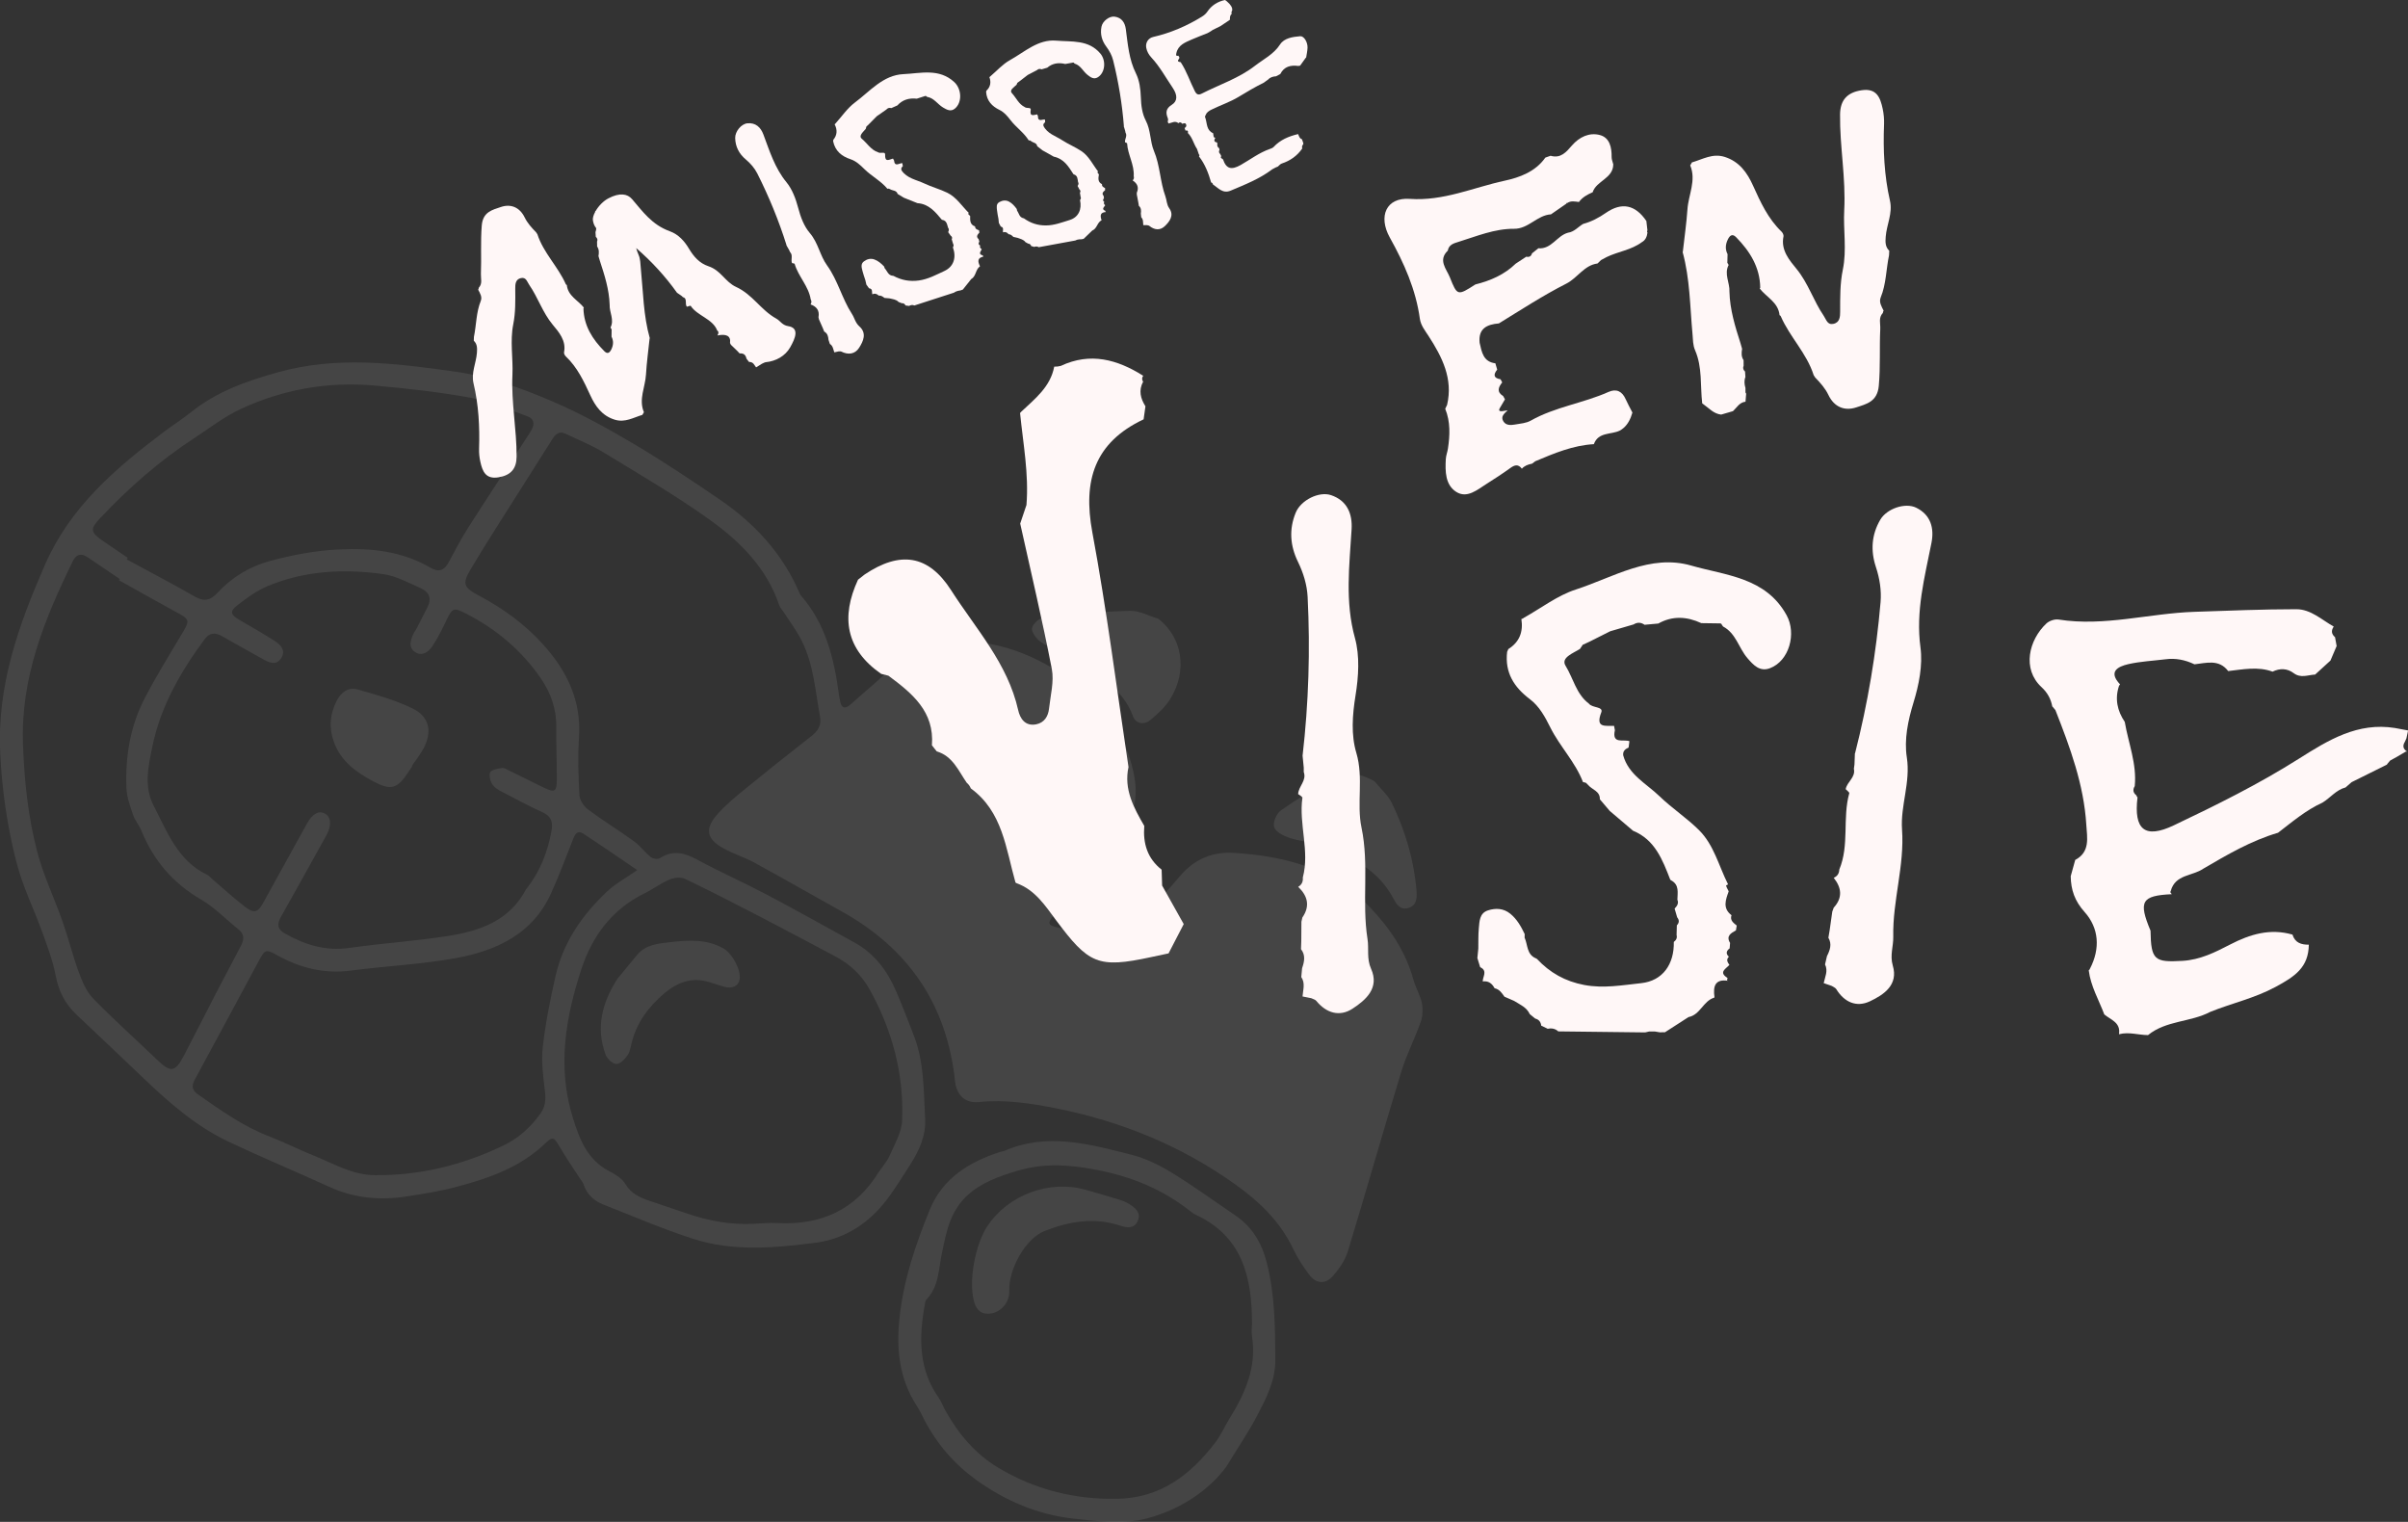 <?xml version="1.0" encoding="UTF-8"?><svg id="Layer_2" xmlns="http://www.w3.org/2000/svg" viewBox="0 0 538.51 340.31"><rect x="0" y="0" width="538.51" height="340.31" fill="#333333" stroke="none"/><defs><style>.cls-1{fill:#fff;}.cls-2{fill:#fff7f7;}.cls-3{opacity:.09;}</style></defs><g id="Layer_1-2"><g id="D9vOuq.tif" class="cls-3"><g><path class="cls-1" d="m245.39,214.82c.83-.63,1.34-.91,1.73-1.32,5.63-5.82,11.54-11.4,16.75-17.57,3.38-4,7.51-5.5,12.14-5.21,11.25.71,21.96,3.43,30.13,11.92,4.5,4.67,8.18,9.99,9.94,16.42.49,1.78,1.52,3.43,1.89,5.22.28,1.35.2,2.95-.26,4.25-1.32,3.76-3.19,7.33-4.34,11.13-4.07,13.35-7.87,26.78-11.94,40.13-.6,1.98-1.9,3.88-3.28,5.46-1.8,2.05-3.82,1.86-5.44-.31-1.32-1.78-2.56-3.67-3.51-5.67-2.89-6.13-7.64-10.65-12.97-14.45-12.01-8.57-25.39-14.05-39.87-16.95-5.79-1.16-11.53-2.04-17.46-1.44-3.1.31-4.98-1.57-5.32-4.71-1.83-17.08-10.41-29.65-25.39-37.94-6.49-3.6-12.92-7.31-19.43-10.86-2.21-1.21-4.66-1.96-6.87-3.17-3.95-2.15-4.37-4.44-1.34-7.8,1.78-1.97,3.86-3.71,5.92-5.39,4.95-4.04,9.94-8.02,14.97-11.94,1.5-1.17,2.3-2.45,1.95-4.37-1.06-5.76-1.43-11.69-4.12-17.03-1.12-2.21-2.64-4.22-3.98-6.31-.32-.5-.8-.93-.98-1.46-2.77-8.28-8.64-14.25-15.42-19.11-7.64-5.49-15.82-10.23-23.87-15.15-2.71-1.66-5.71-2.84-8.58-4.22-1.42-.68-2.26.18-2.93,1.24-2.32,3.63-4.61,7.27-6.9,10.91-3.79,6.03-7.69,12-11.33,18.12-2,3.37-1.62,4.12,1.94,6.01,5.36,2.85,10.18,6.36,14.26,10.89,5.34,5.92,8.55,12.55,8,20.79-.29,4.28-.14,8.61.1,12.89.06,1.11.98,2.49,1.92,3.19,3.33,2.49,6.89,4.66,10.26,7.1,1.4,1.02,2.46,2.49,3.82,3.58.45.36,1.54.5,1.99.21,2.91-1.88,5.5-1.22,8.35.33,5.07,2.75,10.37,5.09,15.48,7.78,6.62,3.5,13.16,7.16,19.72,10.77,4.5,2.48,7.36,6.39,9.34,11.01,1.4,3.28,2.69,6.6,3.96,9.93,2.27,5.95,2.13,12.25,2.47,18.46.21,3.74-1.34,7.13-3.34,10.24-1.93,3-3.77,6.09-6.03,8.83-3.91,4.74-9.08,7.87-15.14,8.64-9.12,1.17-18.4,2.02-27.35-.87-6.83-2.2-13.45-5.05-20.14-7.69-2.07-.82-3.65-2.25-4.38-4.48-.15-.48-.53-.88-.81-1.32-1.55-2.41-3.19-4.76-4.62-7.23-1.12-1.95-1.52-2.21-3.08-.7-5.54,5.38-12.54,7.82-19.74,9.75-3.71,1-7.54,1.6-11.35,2.19-5.92.92-11.68.4-17.22-2.13-7.5-3.42-15.11-6.59-22.56-10.11-7.34-3.47-13.37-8.78-19.19-14.35-4.93-4.72-9.9-9.41-14.87-14.1-2.52-2.38-3.95-5.2-4.61-8.66-.61-3.23-1.79-6.37-2.91-9.49-1.91-5.29-4.45-10.4-5.85-15.82-2.06-7.96-3.24-16.09-3.65-24.4-.75-15.15,4.1-28.7,10.03-42.24,5.65-12.9,15.74-21.5,26.52-29.63,2.02-1.52,4.16-2.87,6.13-4.45,5.74-4.6,12.38-6.95,19.42-8.91,13.18-3.68,26.12-2.03,39.27-.2,7.88,1.09,15.15,3.71,22.28,6.78,6.18,2.66,12.12,5.94,17.92,9.37,6.57,3.89,12.95,8.15,19.26,12.45,7.81,5.32,14.07,12.06,17.87,20.86.09.2.16.43.3.59,5.67,6.43,7.51,14.32,8.6,22.5.05.37.15.73.21,1.09.3,1.8,1.18,1.89,2.4.79,3.25-2.93,6.75-5.65,9.67-8.89,3.89-4.3,8.82-5.19,14.12-5.24,10.53-.1,19.68,4.11,27.62,10.42,6.35,5.05,10.64,11.99,12.06,20.26.86,4.97-.59,9.46-3.69,13.32-4.7,5.84-9.58,11.52-14.38,17.28-1.53,1.83-1.31,2.31.98,2.79,4.05.85,7.5,2.52,8.71,7.4Zm-127.71-16c3.01-3.77,4.79-8.2,5.66-13.04.35-1.95-.05-3.25-1.97-4.13-2.77-1.26-5.46-2.69-8.16-4.1-1.05-.55-2.24-1.07-2.94-1.94-.58-.72-.97-2.12-.66-2.89.25-.6,1.69-.83,2.64-.98.51-.08,1.12.33,1.65.59,2.54,1.24,5.05,2.51,7.59,3.74,2.63,1.27,3.04,1.03,3.04-1.97,0-3.85-.17-7.71-.12-11.56.04-4.02-1.22-7.58-3.46-10.85-4.31-6.25-9.9-10.98-16.65-14.44-2.79-1.43-3.1-1.42-4.48,1.47-.95,2-1.94,4.02-3.18,5.85-.84,1.24-2.28,2.27-3.82,1.23-1.51-1.02-1.04-2.61-.38-4.02.22-.47.55-.88.79-1.34.78-1.51,1.52-3.05,2.32-4.56,1.06-2,.47-3.52-1.49-4.37-2.71-1.18-5.43-2.71-8.29-3.12-8.82-1.25-17.61-.81-25.95,2.68-2.42,1.01-4.64,2.64-6.73,4.26-1.77,1.37-1.54,2.13.43,3.28,2.63,1.53,5.28,3.03,7.84,4.67,1.36.87,2.63,2.12,1.54,3.86-1.1,1.76-2.66,1.06-4.11.24-3.04-1.72-6.11-3.38-9.13-5.12-1.53-.88-2.8-.81-3.89.67-5.4,7.29-9.88,15.1-11.71,24.05-.88,4.29-1.92,8.91.27,13.12,3.05,5.86,5.38,12.36,11.99,15.51.39.18.68.57,1.02.86,2.48,2.12,4.89,4.33,7.47,6.32,2,1.54,2.87,1.25,4.05-.9,3.27-5.91,6.54-11.82,9.8-17.74,1.18-2.14,2.59-2.96,3.97-2.23,1.36.72,1.56,2.46.52,4.57-.16.33-.35.65-.54.98-3.25,5.84-6.47,11.69-9.76,17.51-.88,1.56-.92,2.75.79,3.72,4.49,2.56,9.15,4.03,14.47,3.27,7.27-1.03,14.62-1.51,21.88-2.64,7.17-1.11,13.91-3.31,17.68-10.52Zm78.82,63.29c.83-1.23,1.88-2.37,2.46-3.71,1.11-2.56,2.69-5.21,2.79-7.87.41-10.37-2.19-20.11-7.24-29.22-1.84-3.32-4.43-5.72-7.72-7.46-5.44-2.88-10.86-5.79-16.32-8.62-5.72-2.96-11.44-5.92-17.25-8.7-.95-.46-2.49-.29-3.52.15-1.97.84-3.71,2.18-5.64,3.12-7.2,3.53-11.65,9.6-14.03,16.85-3.55,10.81-5.46,21.92-1.94,33.25,1.5,4.82,3.22,9.42,8.11,11.97,1.36.71,2.89,1.61,3.63,2.86,1.36,2.3,3.44,3.13,5.71,3.89,2.75.91,5.49,1.84,8.23,2.78,4.75,1.63,9.62,2.49,14.66,2.27,1.78-.08,3.56-.28,5.33-.18,9.77.54,17.52-2.9,22.75-11.39Zm-54-67.56c-4.24-2.88-8.13-5.58-12.09-8.16-1.24-.81-1.79.09-2.24,1.22-1.59,4.06-3.13,8.14-4.92,12.11-4.08,9.07-12.12,12.82-21.13,14.49-7.79,1.44-15.77,1.78-23.64,2.82-5.95.78-11.35-.57-16.48-3.42-2.5-1.39-2.73-1.34-4.07,1.15-4.78,8.89-9.55,17.78-14.37,26.65-.73,1.35-.64,2.38.63,3.26,5.11,3.57,10.18,7.21,16.08,9.47,3.25,1.25,6.37,2.85,9.61,4.15,4.53,1.81,8.82,4.45,13.89,4.5,10.12.09,19.7-2.25,28.81-6.64,3.37-1.62,6.01-4.02,8.2-7.01,1.13-1.54,1.33-3.13,1.1-5.03-.39-3.29-.87-6.68-.5-9.93.6-5.36,1.67-10.7,2.87-15.97,1.72-7.55,6-13.67,11.55-18.89,1.86-1.74,4.18-2.99,6.69-4.74ZM28.56,124.72c-.07.13-.14.26-.21.38,5.08,2.76,10.2,5.43,15.22,8.3,2.06,1.18,3.48.89,5.05-.81,3.24-3.51,7.21-5.93,11.85-7.17,5-1.34,9.99-2.29,15.25-2.55,7.35-.37,14.2.38,20.6,4.11,1.77,1.03,3.05.6,4.01-1.22,1.4-2.62,2.78-5.26,4.37-7.76,4.43-6.94,8.97-13.82,13.47-20.72.24-.37.48-.75.69-1.14.75-1.34.61-2.52-.94-3.06-4.12-1.45-8.18-3.32-12.44-4.1-7.13-1.31-14.38-2.11-21.62-2.76-10.46-.95-20.58.83-30.08,5.26-3.66,1.7-6.92,4.26-10.33,6.48-7.76,5.05-14.65,11.12-21,17.84-2.34,2.48-2.29,3.19.56,5.16,1.83,1.26,3.69,2.5,5.53,3.76Zm-1.94,5.05c.05-.1.11-.2.16-.3-2.4-1.63-4.79-3.26-7.19-4.87-1.38-.93-2.51-.73-3.28.83-6.38,13.02-11.76,26.2-11.17,41.22.32,8.08,1.14,16.03,3.17,23.77,1.42,5.41,3.89,10.54,5.75,15.84,1.29,3.68,2.21,7.49,3.56,11.15.77,2.09,1.71,4.33,3.22,5.88,4.6,4.73,9.54,9.13,14.3,13.7,3.05,2.93,4.02,2.82,6.02-1,2.44-4.67,4.82-9.38,7.24-14.06,1.81-3.49,3.67-6.96,5.49-10.45.67-1.28.85-2.52-.48-3.59-2.83-2.27-5.4-4.98-8.5-6.78-6.26-3.64-10.57-8.73-13.28-15.34-.5-1.23-1.44-2.29-1.86-3.54-.66-1.94-1.41-3.96-1.49-5.97-.29-6.92.8-13.69,3.97-19.89,2.66-5.2,5.79-10.16,8.77-15.2,1.36-2.3,1.25-2.74-.99-3.96-4.49-2.44-8.94-4.96-13.4-7.45Z"/><path class="cls-1" d="m274.3,327.89c-3.85,5.29-10.37,9.72-17.85,11.66-5.12,1.33-10.93.64-16.34.04-7.94-.87-15.26-3.97-21.73-8.62-4.91-3.53-8.88-8.08-11.69-13.53-.54-1.06-1.06-2.14-1.7-3.13-3.88-5.99-4.56-12.61-3.84-19.49.88-8.51,3.6-16.55,6.81-24.38,2.88-7.01,8.88-10.7,15.88-12.9.21-.07.45-.05.65-.14,9.63-4.24,19.12-1.56,28.52.81,3.17.8,6.27,2.33,9.08,4.05,4.81,2.93,9.38,6.28,14.05,9.44,3.88,2.62,6.04,6.2,7.19,10.8,1.8,7.16,1.83,14.38,1.87,21.64.03,4.66-2.09,8.63-4.14,12.56-1.78,3.41-3.97,6.61-6.77,11.19Zm-7.97-56.94c-6.22-4.97-13.19-7.84-21.1-9.36-6.15-1.18-11.83-1.57-17.88.26-4.14,1.25-8.07,2.67-11.19,5.61-1.51,1.42-2.74,3.34-3.53,5.26-.98,2.38-1.45,4.98-1.99,7.52-.77,3.59-.65,7.45-3.47,10.36-.23.24-.28.68-.34,1.05-1.35,7.34-1.46,14.49,3.12,20.96.59.84.93,1.85,1.44,2.76,2.9,5.21,6.68,9.72,11.78,12.79,8.12,4.88,16.97,7.15,26.55,7,9.8-.15,16.47-5.31,22.04-12.56,1.26-1.63,2.09-3.59,3.18-5.35,3.51-5.66,6.16-11.53,5.05-18.45-.15-.94,0-1.93,0-2.89,0-10.33-2.16-19.53-12.72-24.34-.33-.15-.62-.41-.92-.62Z"/><path class="cls-1" d="m259.03,138.35c5.31,4.12,6.63,11.45,2.75,17.83-1.12,1.84-2.82,3.41-4.5,4.81-1.41,1.17-3.27.92-3.91-.85-2.49-6.82-8.71-9.4-14.16-12.86-2.12-1.35-4.49-2.35-6.53-3.8-.95-.68-2.1-2.26-1.88-3.08.28-1.03,1.81-2.32,2.91-2.44,6.32-.67,12.67-1.21,19.02-1.37,2.08-.05,4.19,1.14,6.29,1.77Z"/><path class="cls-1" d="m307.38,174.7c1.34,1.65,3.06,3.13,3.95,5,2.97,6.18,4.91,12.71,5.46,19.6.13,1.67-.05,3.27-1.93,3.76-1.82.47-2.6-.93-3.33-2.29-3.44-6.43-9.54-9.31-15.95-11.63-2.35-.85-4.95-1.02-7.32-1.82-1.28-.43-3-1.33-3.32-2.39-.31-1.03.55-3.05,1.52-3.72,3.94-2.72,8-5.3,12.25-7.51,2.84-1.48,5.8-.54,8.68,1Z"/><path class="cls-1" d="m92.21,171.32c-.25.37-.51.73-.75,1.11-2.61,4.03-3.99,4.45-8.19,2.18-3.71-2-7.04-4.44-8.58-8.65-1.17-3.19-.93-6.26.61-9.26,1-1.94,2.63-3.12,4.71-2.52,4.18,1.2,8.45,2.37,12.32,4.28,3.75,1.86,4.35,5.19,2.38,8.91-.73,1.37-1.73,2.59-2.6,3.88.04.03.07.05.11.08Z"/><path class="cls-1" d="m138.06,218.9c1.34-1.63,2.85-3.45,4.35-5.29,2-2.44,4.84-2.63,7.66-2.95,4.02-.45,7.99-.68,11.71,1.42,1.94,1.1,3.94,4.72,3.63,6.88-.22,1.5-1.6,2.2-3.49,1.68-1.43-.39-2.81-.95-4.24-1.27-3.59-.79-6.61.6-9.23,2.84-3.38,2.89-6,6.37-7.14,10.78-.26,1-.39,2.14-.95,2.95-.61.87-1.68,2-2.53,1.98-.83-.02-2.05-1.17-2.39-2.09-2.21-5.97-.85-11.51,2.62-16.93Z"/><path class="cls-1" d="m220.84,274.16c4.6-6.96,13.81-10.39,21.89-8.12,2.64.74,5.27,1.52,7.89,2.32.7.22,1.39.55,2.01.94,1.4.88,2.62,2.02,1.76,3.81-.81,1.7-2.43,1.44-3.9.95-5.81-1.93-11.47-.94-16.92,1.22-4.24,1.68-8.04,8.51-7.86,13.34.1,2.73-2.1,5.16-4.8,5.15-1.87,0-2.71-1.25-3.13-2.92-1.15-4.54.3-12.55,3.05-16.71Z"/></g></g><path class="cls-2" d="m458.97,158.03c-.31-1.72-1.08-3.14-2.4-4.36-4.45-4.1-2.83-10.59,1.07-14.25.64-.6,1.87-1.02,2.73-.88,10.27,1.61,20.26-1.4,30.41-1.73,7.59-.25,15.18-.58,22.77-.58,3.21,0,5.66,2.36,8.35,3.88-.61.88-.53,1.67.29,2.37.12.66.24,1.32.36,1.98-.46,1.06-.91,2.13-1.36,3.19,0,0-.02.06-.02.06-1.14,1.04-2.29,2.09-3.43,3.13-1.61.08-3.21.88-4.8-.32-1.44-1.08-3.08-1.13-4.72-.33-3.29-1.21-6.61-.5-9.92-.13-2.07-2.71-4.86-1.81-7.54-1.51-2.07-.99-4.24-1.44-6.54-1.12-2.76.34-5.56.47-8.25,1.08-2.39.55-4.54,1.68-1.85,4.53l-.23.3c-.98,2.92-.4,5.59,1.28,8.09.81,4.78,2.73,9.38,2.23,14.36-.49.8-.37,1.49.37,2.07.03.18.11.32.25.44-.87,7.21,1.62,9.35,8.13,6.25,9.53-4.53,19.01-9.23,27.94-14.88,6.64-4.2,13.17-8.22,21.51-6.88.97.18,1.95.36,2.93.55-.12.58-.25,1.17-.37,1.75-.11.26-.23.51-.34.77-.57.9-.42,1.64.51,2.2,0,0-.3,0-.3,0-.69.41-1.39.81-2.08,1.22-.48.26-.96.53-1.44.79-.19.23-.39.47-.59.71,0,0-.15.21-.15.21-2.63,1.31-5.26,2.61-7.89,3.92-.45.39-.89.78-1.33,1.17-2.11.54-3.4,2.32-5.16,3.39-3.7,1.68-6.76,4.3-9.94,6.74-6.02,1.77-11.38,4.91-16.74,8.05-2.42,1.67-6.27,1.24-7.26,4.98-.03.09-.12.21-.09.27.08.16.22.3.33.44-6.77.32-7.51,1.59-4.76,8.16.11,6.57.87,7.11,7.12,6.75,4.01-.23,7.34-1.93,10.73-3.68,4.39-2.27,8.9-3.63,13.87-2.2,0,0,.03.02.03.02.56,1.82,1.96,2.26,3.65,2.24-.07,5.09-3.11,7.11-7.43,9.44-4.74,2.56-9.79,3.64-14.6,5.58-4.41,2.34-9.87,1.89-13.93,5.2-2.15-.02-4.28-.76-6.44-.2l-.05-.06c.4-2.58-1.86-3.16-3.29-4.36-1.23-3.26-3.04-6.32-3.48-9.86.14-.09.23-.22.28-.38,2.32-4.48,2.03-9.05-1.21-12.67-2.22-2.48-3.05-4.95-3.1-8,.34-1.21.67-2.43,1.01-3.64,3.38-1.8,2.66-4.95,2.48-7.83-.54-9.02-3.65-17.37-6.91-25.67-.22-.26-.44-.53-.65-.79Z"/><path class="cls-2" d="m323.18,91.45c.15-.31.29-.61.44-.92,1.37-5.86-1.12-10.71-4.13-15.37-.8-1.24-1.75-2.4-1.96-3.87-.9-6.56-3.54-12.46-6.72-18.17-2.65-4.76-.81-9.02,4.46-8.65,7.56.53,14.2-2.54,21.21-4.06,3.35-.72,6.9-2.01,9.11-5.17.39-.14.78-.27,1.17-.41,2.28.66,3.5-.83,4.77-2.29,1.66-1.91,3.9-2.98,6.27-2.34,2.18.59,2.65,2.77,2.61,4.92,0,.54.24,1.09.37,1.63-.03,3.19-3.78,3.65-4.61,6.24-1.17.51-2.29,1.11-3.07,2.18-.89-.11-1.79-.33-2.61.23,0,0-.16-.03-.16-.03l-.02.16c-1.16.8-2.31,1.6-3.46,2.4-3.1.18-5.02,3.26-8.26,3.23-4.34-.03-8.32,1.65-12.38,2.91-1.09.34-2.2.62-2.44,1.98-2.23,2.15-.29,4.08.46,5.95,1.66,4.19,1.75,4.15,5.71,1.61,3.37-.84,6.49-2.19,9.03-4.66.79-.52,1.57-1.03,2.36-1.55.66.16,1.09-.09,1.28-.75.47-.38.95-.76,1.42-1.13,2.94.25,4.15-2.82,6.62-3.48,1.4-.19,2.27-1.31,3.39-1.97,1.86-.5,3.52-1.38,5.09-2.47,3.54-2.45,6.58-1.83,9.05,1.82.08.7.16,1.4.24,2.1-.11.17-.11.33.01.49-.12.89-.42,1.68-1.27,2.15-2.35,1.75-5.29,2.08-7.86,3.32-.42.22-.84.45-1.25.67-.26.26-.53.51-.79.77-3,.38-4.43,3.21-7.01,4.52-5.15,2.61-10.08,5.83-15.05,8.88-2.66.22-4.64,1.13-4.31,4.33.48,2.06.79,4.25,3.52,4.59.14.47.27.94.41,1.41-.89,1.12-.84,1.91.75,2.16.12.23.24.46.37.7-.87,1.08-1.28,2.13.21,3.05.14.25.27.49.41.74-.38.64-.76,1.29-1.14,1.93-.28.46-.21.74.39.73.45-.07.9-.14,1.35-.21-.72.7-1.69,1.4-.91,2.54.57.84,1.59.81,2.49.65,1.21-.21,2.55-.3,3.58-.88,5.46-3.09,11.74-3.89,17.4-6.42,1.75-.78,3.04-.15,3.82,1.6.46,1.03,1.01,2.01,1.52,3.01-.11.34-.23.68-.34,1.01-.5,1.27-1.25,2.34-2.47,3.02-1.96.97-4.8.26-5.81,3.04-4.66.26-8.88,2.04-13.1,3.82-.25.18-.5.37-.75.56,0,0-.05,0-.05,0-.84.17-1.62.45-2.2,1.11-.81-1.08-1.61-.86-2.59-.15-1.73,1.25-3.52,2.41-5.32,3.55-2.07,1.31-4.34,3.31-6.75,1.79-2.48-1.56-2.5-4.59-2.35-7.34.04-.78.35-1.54.47-2.31.46-3.02.58-6.03-.6-8.94Z"/><path class="cls-2" d="m291.3,169c1.36-11.8,1.72-23.65,1.13-35.5-.13-2.7-.95-5.4-2.18-7.91-1.74-3.57-2.01-7.25-.48-10.96,1.16-2.82,5.23-4.81,7.89-3.91,3.57,1.2,4.82,4.12,4.6,7.66-.49,8.09-1.5,16.15.75,24.29,1.11,4.01.81,8.66.13,12.85-.71,4.38-1.02,8.81.18,12.83,1.67,5.63.02,11.3,1.16,16.72,1.74,8.29.04,16.66,1.34,24.91.35,2.18-.23,4.37.79,6.64,1.93,4.27-1.12,6.97-4.15,8.94-2.88,1.87-5.85,1-8.1-1.76-.25-.3-.74-.4-1.12-.59-.65-.13-1.3-.26-1.95-.39.1-1.46.66-2.95-.28-4.34.06-.66.12-1.32.18-1.97.5-1.45.82-2.9-.24-4.26.02-.59.04-1.17.06-1.76,0-1.46.02-2.91.03-4.37.07-.32.14-.63.21-.95,1.77-2.57,1.2-4.82-.93-6.86.8-.47,1.12-1.18,1.03-2.08,1.58-5.95-.92-11.88-.09-17.84.03-.23-.62-.55-.95-.82.06-1.74,1.96-3.01,1.25-4.94,0-.33,0-.66,0-.99-.09-.88-.17-1.76-.26-2.64Z"/><path class="cls-2" d="m414.86,168.42c2.84-11.1,4.72-22.38,5.7-33.79.22-2.59-.2-5.29-1.05-7.85-1.2-3.64-.98-7.19.97-10.54,1.48-2.54,5.62-3.91,8.05-2.71,3.26,1.61,4.07,4.56,3.4,7.92-1.52,7.66-3.54,15.24-2.45,23.32.54,3.98-.35,8.38-1.55,12.3-1.25,4.09-2.12,8.29-1.5,12.28.87,5.6-1.45,10.8-1.07,16.13.58,8.15-2.13,15.92-1.96,23.98.05,2.13-.79,4.14-.11,6.45,1.29,4.33-1.98,6.52-5.13,8-3,1.41-5.72.19-7.51-2.73-.2-.32-.66-.48-1-.71-.6-.21-1.21-.42-1.81-.63.29-1.38,1.02-2.73.3-4.18.14-.62.29-1.24.43-1.86.67-1.32,1.16-2.66.32-4.11.09-.56.19-1.11.28-1.67.2-1.39.4-2.78.59-4.17.11-.29.22-.59.32-.88,2.03-2.22,1.78-4.45,0-6.68.82-.35,1.22-.98,1.25-1.85,2.29-5.48.67-11.48,2.23-17.06.06-.21-.52-.6-.8-.91.29-1.65,2.26-2.62,1.83-4.56.04-.31.08-.63.13-.94.03-.85.07-1.7.1-2.55Z"/><path class="cls-2" d="m175.89,54.81c-1.74-5.53-3.94-10.88-6.55-16.05-.6-1.17-1.5-2.22-2.54-3.09-1.49-1.24-2.34-2.83-2.39-4.79-.04-1.49,1.37-3.18,2.74-3.31,1.83-.17,2.97.88,3.57,2.5,1.39,3.7,2.54,7.49,5.16,10.68,1.29,1.57,2.08,3.7,2.61,5.7.55,2.09,1.3,4.13,2.63,5.68,1.86,2.18,2.25,5.03,3.84,7.22,2.42,3.35,3.33,7.41,5.55,10.83.59.9.76,1.99,1.67,2.8,1.71,1.52.89,3.33-.07,4.81-.91,1.41-2.41,1.61-3.96.83-.17-.09-.41-.03-.62-.04-.31.07-.63.14-.95.21-.25-.67-.29-1.45-.99-1.88-.1-.31-.21-.61-.31-.92-.06-.75-.21-1.45-.96-1.85-.11-.26-.22-.53-.32-.79-.29-.65-.57-1.3-.86-1.95-.03-.15-.06-.31-.1-.46.28-1.5-.42-2.39-1.78-2.87.26-.37.26-.75.04-1.13-.48-2.97-2.77-5.11-3.59-7.93-.03-.11-.38-.12-.59-.18-.32-.79.27-1.73-.43-2.45-.07-.15-.13-.29-.2-.44-.21-.37-.43-.75-.64-1.12Z"/><path class="cls-2" d="m251.34,28.2c-.39-4.96-1.2-9.86-2.4-14.69-.27-1.1-.83-2.14-1.53-3.08-1-1.33-1.41-2.82-1.08-4.47.25-1.25,1.76-2.4,2.93-2.24,1.56.21,2.31,1.3,2.51,2.78.45,3.36.69,6.76,2.27,9.93.78,1.56,1.03,3.5,1.09,5.28.06,1.86.29,3.71,1.11,5.26,1.14,2.18.92,4.64,1.82,6.78,1.38,3.27,1.36,6.85,2.56,10.14.32.87.26,1.82.86,2.67,1.14,1.6.1,2.96-.99,4.01-1.04,1-2.32.88-3.47-.07-.13-.1-.34-.1-.51-.15-.28,0-.55,0-.83,0-.08-.61.04-1.27-.46-1.76-.03-.28-.06-.55-.09-.83.09-.64.1-1.26-.44-1.73-.04-.24-.08-.48-.12-.73-.11-.6-.23-1.2-.34-1.8,0-.14,0-.27,0-.41.52-1.2.11-2.08-.94-2.75.29-.26.36-.57.25-.94.17-2.57-1.34-4.81-1.48-7.33,0-.1-.3-.18-.46-.26-.11-.72.56-1.4.11-2.13-.03-.13-.05-.27-.08-.41-.11-.35-.21-.71-.32-1.06Z"/><path class="cls-2" d="m275.6,2.27c-.2.26-.24.55-.16.86-.43.34-.38.82-.39,1.29-.7.47-1.4.94-2.09,1.41-.58.29-1.17.57-1.75.86-.15.1-.3.2-.44.3-.25.14-.5.29-.75.43-1.17.47-2.36.91-3.52,1.42-1.46.65-3.03,1.21-3.43,3.05-.01.09-.03.18-.04.27-.07.22.05.3.24.32.09.02.18.01.26-.03.08.15.16.3.24.45-.06.12-.11.24-.17.35-.24.27-.27.48.14.59.1.02.2.04.3.06,1.34,2.02,2.08,4.35,3.17,6.49.39.76.8.91,1.54.54,3.98-2.02,8.33-3.45,11.85-6.18,1.91-1.49,4.23-2.59,5.66-4.8.94-1.45,2.83-1.71,4.51-1.85.84-.07,1.68,1.31,1.64,2.57-.03.74-.2,1.47-.31,2.2-.06.02-.1.06-.13.11-.41.57-.81,1.14-1.22,1.7-.13.02-.27.05-.4.07-1.71-.23-3.17.11-4.03,1.8-.32.17-.63.34-.95.51-.66.04-1.28.2-1.75.71-.34.24-.68.49-1.01.73-1.95.95-3.79,2.06-5.65,3.18-1.86,1.13-4.04,1.85-6.04,2.84-.56.28-1.06.58-1.28,1.2-.21.24-.19.5-.04.76.36,1.21.22,2.68,1.7,3.31.03.24.07.48.1.72.05.2.19.29.39.29-.26.48-.42.93.37,1.05-.02.1.02.16.1.2-.11.45-.03.84.39,1.11.02.12.05.24.07.36-.19.35-.15.67.17.93.07.15.15.3.22.45l-.02.06c-.14.24-.06.4.18.5.08.06.16.12.24.18.72,2.14,1.88,2.43,3.96,1.25,2.15-1.22,4.13-2.75,6.49-3.57.3-.11.65-.23.86-.45,1.48-1.6,3.39-2.39,5.45-2.88h.03c.21.41.27.92.78,1.11l.08.03c.1.29.2.58.3.86-.01.09-.01.17,0,.26-.27.27-.34.59-.23.95-1.14,1.66-2.69,2.74-4.59,3.37-.33.11-.58.44-.87.68-.16.06-.32.13-.47.19-.26.14-.52.28-.79.42-2.81,2.14-6.07,3.41-9.29,4.77-1.78.75-2.75-.6-3.95-1.36-.06-.23-.16-.42-.42-.47-.6-2.08-1.36-4.09-2.71-5.82,0,0,.02-.04.02-.04.12-.17.1-.31-.06-.44-.14-.4-.27-.8-.41-1.2-.77-1.13-1.02-2.56-2.04-3.55.1-.45-.05-.66-.53-.55-.07-.19-.14-.38-.21-.57.33-.18.49-.48.34-.81-.18-.41-.53-.24-.84-.13-.25-.31-.53-.47-.88-.14-.76-.64-1.49-.05-2.22.07-.06-.15-.12-.3-.18-.45,0,0,0-.01,0-.01.14-.27.11-.55,0-.81-.49-1.23-.35-2.12.93-2.92,1.26-.79,1.34-2.11.17-3.83-1.54-2.26-2.85-4.7-4.73-6.72-.59-.64-1-1.34-1.16-2.19-.21-1.12.43-2.16,1.54-2.42,3.88-.89,7.48-2.44,10.87-4.52.49-.3.91-.64,1.23-1.11.96-1.43,2.3-2.28,3.97-2.64.06.07.14.11.22.13.56.52,1.19.99,1.39,1.8,0,.12,0,.23,0,.35Z"/><path class="cls-2" d="m203.24,68.4c-.24-.03-.48-.06-.73-.09-.17-.36-.45-.54-.85-.51-.23-.09-.47-.18-.7-.27-.55-.59-1.32-.63-2.04-.81-.37-.03-.75-.07-1.12-.1-.38-.29-.76-.58-1.28-.52-.42-.39-.88-.56-1.43-.28-.17-.48.16-1.23-.71-1.35,0,0-.05-.02-.05-.02-.19-.27-.39-.54-.58-.81-.08-.33-.15-.66-.23-.99-.22-.68-.47-1.36-.64-2.05-.18-.74-.46-1.57.32-2.15.69-.51,1.5-.75,2.37-.42.86.32,1.53.92,2.15,1.57l.11.36c.58.62.78,1.65,1.86,1.71l.12.02c1.78.96,3.62,1.31,5.68,1.03,2.09-.29,3.87-1.28,5.7-2.12,2.13-.98,2.72-3.07,1.91-5.29.17-.26.22-.53.04-.8-.1-.33-.2-.66-.3-.99.17-.35.07-.62-.24-.82-.19-.26-.37-.53-.56-.79.15-.33.26-.67-.02-.99-.23-.73-.3-1.58-1.28-1.75l-.12-.04c-1.46-1.75-2.91-3.53-5.45-3.7-1.01-.4-2.02-.81-3.03-1.21-.47-.28-.94-.56-1.4-.85-.25-.85-1.13-.7-1.69-1.06-.09-.04-.19-.09-.28-.13-.11,0-.22,0-.32.03-1.47-1.77-3.56-2.82-5.17-4.42-.9-.89-1.84-1.77-3.04-2.17-2.03-.67-3.46-1.85-3.92-4.01.02-.11.03-.22.03-.33.9-1.1.93-2.26.3-3.49.09-.05.17-.12.22-.21,1.42-1.57,2.64-3.4,4.3-4.64,3.38-2.51,6.31-6.16,10.88-6.36,3.83-.17,7.95-1.37,11.36,1.78,1.64,1.51,1.83,4.54.12,5.94-.9.74-1.78.25-2.64-.26-1.22-.73-2-2.12-3.54-2.37-.04-.05-.1-.08-.16-.1-.06-.11-.14-.14-.26-.11-.63.2-1.27.41-1.9.61-1.69-.19-3.17.21-4.35,1.51-.45.2-.9.4-1.35.6-.45-.13-.82-.02-1.12.33-.71.5-1.43,1-2.14,1.49-.58.59-1.17,1.18-1.75,1.77-.19.18-.39.37-.58.55,0,0,0,.03,0,.03-.04.16-.09.31-.13.47-.54.67-1.67,1.54-.89,2.2,1.21,1.01,2.05,2.51,3.66,3.04.49.34,1.59-.23,1.56.47-.08,1.86.89,1.17,1.76.93.08.14.15.27.23.41.17,1.56,1.17.59,1.85.61.04.22.09.45.13.67-.29.27-.48.56-.28.97,1.21,1.79,3.31,2.07,5.06,2.9,1.67.8,3.5,1.27,5.17,2.09,2.03.99,3.23,2.96,4.79,4.5,0,0-.06.1-.06.1-.03.03-.1.08-.1.08.04.06.08.12.13.18.11.11.23.22.34.34-.02.96-.07,1.93,1.1,2.32,0,.59.46.71.88.87.03.17.05.34.08.51-.4.45-.83.9-.16,1.47.05.19.1.38.15.56-.25.37-.23.67.21.88-.2.4.05.61.33.81-.21.52-.89,1.12.26,1.39.01.09.02.18.04.26,0,.01.1,0,.15,0-1.45.23-1.37,1.09-.86,2.12v.07c-1.01.7-.83,2.21-1.95,2.84-.62.78-1.24,1.56-1.86,2.34-.17.06-.35.12-.52.19-.18.03-.36.06-.54.09-.19.06-.38.13-.56.19-.13.08-.25.15-.38.23-2.95.95-5.9,1.91-8.84,2.86-.42-.18-.81-.12-1.19.11Z"/><path class="cls-2" d="m231.25,55.19c-.21-.05-.42-.11-.63-.16-.11-.34-.33-.53-.7-.56-.2-.11-.39-.21-.59-.32-.42-.59-1.1-.71-1.72-.95-.33-.07-.66-.15-.98-.22-.31-.3-.61-.6-1.08-.61-.33-.4-.72-.6-1.24-.42-.1-.45.28-1.07-.47-1.28,0,0-.04-.03-.04-.03-.14-.26-.28-.53-.42-.79-.03-.3-.06-.61-.09-.91-.11-.63-.26-1.26-.32-1.89-.07-.68-.23-1.45.53-1.87.68-.37,1.42-.49,2.15-.1.73.39,1.25,1,1.73,1.65l.06.33c.44.62.5,1.55,1.45,1.74l.1.03c1.47,1.06,3.06,1.59,4.92,1.58,1.88-.01,3.59-.69,5.3-1.21,2.01-.62,2.77-2.41,2.32-4.47.18-.21.26-.44.13-.71-.05-.3-.1-.61-.15-.91.19-.29.14-.54-.12-.76-.13-.26-.27-.51-.4-.77.18-.28.31-.56.1-.88-.12-.67-.08-1.43-.93-1.7l-.1-.05c-1.09-1.72-2.17-3.47-4.4-3.92-.85-.48-1.7-.95-2.55-1.43-.38-.3-.76-.61-1.15-.91-.12-.79-.93-.75-1.38-1.14-.08-.05-.15-.1-.23-.15-.1-.01-.19-.02-.29-.01-1.09-1.75-2.83-2.91-4.07-4.52-.69-.9-1.43-1.79-2.45-2.28-1.72-.84-2.85-2.04-3.01-4.01.03-.1.05-.19.06-.29.93-.87,1.09-1.9.67-3.06.09-.03.16-.09.22-.16,1.44-1.22,2.74-2.71,4.36-3.61,3.3-1.83,6.31-4.73,10.39-4.37,3.41.3,7.21-.28,9.87,2.91,1.28,1.53,1.09,4.24-.59,5.28-.89.55-1.61.01-2.31-.54-1-.79-1.52-2.11-2.86-2.51-.03-.05-.08-.08-.13-.11-.04-.1-.11-.14-.22-.13-.59.11-1.17.21-1.76.32-1.48-.36-2.84-.18-4.03.83-.42.12-.84.25-1.26.37-.38-.17-.73-.12-1.03.17-.69.36-1.38.72-2.07,1.08-.59.45-1.17.91-1.76,1.36-.19.14-.39.28-.58.42,0,0,0,.03,0,.03-.06.13-.11.27-.17.4-.55.53-1.66,1.17-1.04,1.85.96,1.04,1.52,2.47,2.89,3.13.39.36,1.44-.02,1.33.6-.29,1.64.65,1.15,1.45,1.03.05.13.1.26.16.39-.03,1.4.97.66,1.57.76.01.2.03.41.04.61-.29.2-.49.45-.37.83.86,1.73,2.69,2.22,4.15,3.17,1.39.9,2.96,1.54,4.34,2.46,1.68,1.12,2.52,3,3.72,4.55,0,0-.07.08-.07.08-.03.02-.1.06-.1.06.02.06.06.11.09.17.09.11.18.23.26.34-.13.85-.29,1.7.7,2.19-.07.52.33.68.68.88,0,.15,0,.31.01.46-.41.36-.85.7-.32,1.29.02.17.04.34.06.52-.27.3-.29.57.08.81-.22.33-.03.54.2.75-.25.43-.92.89.06,1.26,0,.08,0,.16,0,.24,0,.01.08.01.13.02-1.31.04-1.35.8-1.01,1.78v.06c-.99.51-1,1.87-2.07,2.29-.64.62-1.29,1.24-1.93,1.86-.16.03-.32.07-.49.1-.16,0-.33,0-.49.01-.17.03-.35.07-.52.1-.12.05-.24.11-.36.16-2.73.5-5.45,1-8.18,1.5-.35-.21-.7-.2-1.07-.04Z"/><path class="cls-2" d="m346.05,230.01c-.46-.22-.92-.44-1.38-.66-.09-.83-.52-1.38-1.35-1.59-.4-.33-.81-.66-1.21-.99-.7-1.54-2.2-2.13-3.51-2.96-.72-.31-1.44-.63-2.16-.94-.57-.82-1.12-1.66-2.2-1.89-.57-1.06-1.37-1.7-2.65-1.52-.02-1.07,1.13-2.33-.5-3.15,0,0-.08-.08-.09-.08-.2-.67-.41-1.33-.61-2,.07-.71.14-1.42.21-2.12.03-1.5-.03-3,.11-4.49.15-1.59.13-3.43,2.06-4.05,1.72-.55,3.47-.48,4.98.75,1.5,1.22,2.41,2.85,3.22,4.55l-.02.79c.73,1.61.44,3.78,2.54,4.64l.22.12c2.89,3.09,6.3,5.02,10.57,5.83,4.33.82,8.54.04,12.71-.4,4.88-.51,7.44-4.28,7.33-9.22.52-.4.8-.89.62-1.56.02-.72.04-1.44.06-2.16.57-.58.56-1.18.07-1.79-.19-.65-.38-1.3-.57-1.95.53-.56.97-1.15.62-1.98.03-1.59.46-3.32-1.37-4.32l-.22-.15c-1.73-4.44-3.41-8.94-8.33-10.96-1.73-1.47-3.46-2.94-5.2-4.42-.74-.87-1.48-1.74-2.22-2.61.07-1.86-1.78-2.14-2.65-3.23-.15-.15-.31-.3-.46-.45-.21-.08-.43-.13-.66-.16-1.72-4.5-5.18-7.96-7.3-12.21-1.18-2.37-2.46-4.74-4.58-6.34-3.57-2.69-5.62-5.96-5.09-10.56.11-.21.2-.42.27-.64,2.51-1.57,3.36-3.87,2.92-6.72.22-.04.41-.13.57-.28,3.86-2.16,7.5-4.99,11.62-6.32,8.38-2.72,16.61-8,25.8-5.35,7.7,2.22,16.66,2.6,21.33,11.11,2.24,4.08.59,10.21-3.73,11.84-2.28.86-3.7-.7-5.06-2.28-1.93-2.26-2.54-5.53-5.43-7.05-.06-.12-.14-.22-.24-.3-.04-.25-.19-.38-.44-.39-1.39-.02-2.78-.04-4.18-.06-3.22-1.49-6.43-1.69-9.62.09-1.02.09-2.04.19-3.07.28-.8-.57-1.61-.6-2.45-.08-1.75.51-3.49,1.02-5.24,1.53-1.55.78-3.1,1.56-4.65,2.34-.51.23-1.01.47-1.52.7,0,0-.02.06-.02.06-.19.28-.38.56-.57.85-1.51.96-4.34,1.95-3.22,3.76,1.73,2.81,2.39,6.35,5.22,8.47.74,1.01,3.3.61,2.77,1.96-1.41,3.62.98,2.92,2.86,3.02.06.32.12.65.18.97-.71,3.2,1.93,1.95,3.25,2.45-.06.47-.12.95-.18,1.42-.76.33-1.32.8-1.21,1.74,1.2,4.36,5.18,6.31,8.1,9.13,2.79,2.7,6.1,4.86,8.85,7.59,3.35,3.32,4.42,8.01,6.49,12.11,0,0-.19.16-.19.16-.09.03-.26.08-.25.1.03.15.09.29.14.43.15.3.3.6.45.9-.67,1.88-1.42,3.77.63,5.33-.39,1.17.44,1.71,1.17,2.32-.06.36-.12.71-.18,1.07-1.1.63-2.26,1.23-1.31,2.81-.03.4-.06.81-.09,1.21-.74.56-.92,1.18-.18,1.88-.66.65-.3,1.24.12,1.82-.77.88-2.5,1.63-.42,2.92-.04.18-.09.36-.1.55,0,.03.19.06.3.1-3.03-.5-3.45,1.24-3.12,3.63l-.06.13c-2.46.73-3.11,3.84-5.74,4.34-1.75,1.13-3.51,2.26-5.26,3.39-.39,0-.77.01-1.16.02-.38-.06-.76-.13-1.13-.19-.42,0-.83,0-1.24,0-.3.07-.6.14-.91.21-6.48-.08-12.95-.16-19.43-.23-.7-.64-1.53-.77-2.43-.58Z"/><path class="cls-2" d="m378.43,36.3c2.37-.69,4.56-2.06,7.25-1.22,3.31,1.04,5.07,3.56,6.36,6.43,1.68,3.73,3.36,7.4,6.37,10.29.26.25.51.75.44,1.06-.65,3.08,1.36,5.37,2.92,7.28,2.63,3.21,3.79,7.14,6.07,10.47.58.85.8,2.09,2.16,1.81,1.47-.3,1.52-1.64,1.52-2.76,0-3.14-.04-6.25.6-9.37.91-4.4.08-8.92.31-13.24.39-7.26-1.02-14.3-.93-21.46.04-3.2,1.57-4.92,4.83-5.41,3.35-.51,4.17,1.65,4.7,4.14.24,1.12.35,2.29.31,3.43-.23,5.77.03,11.49,1.32,17.14.64,2.78-.74,5.34-.95,8.03-.1,1.23-.11,2.27.79,3.16-.02.34-.03.68-.05,1.01-.66,3.13-.62,6.39-1.86,9.42-.43,1.05.18,2.02.65,2.95-.1.16-.15.34-.17.52-1.02,1.06-.52,2.34-.58,3.56-.2,4.24.06,8.48-.33,12.74-.32,3.57-2.79,4.07-5.04,4.82-2.64.87-4.95-.1-6.22-2.77-.73-1.52-1.82-2.73-2.97-3.92-.11-.18-.23-.36-.34-.54-1.55-4.89-5.34-8.51-7.35-13.15-.05-.12-.14-.19-.27-.23-.28-2.89-2.92-4.01-4.44-5.97l.12-.17c-.07-4.59-2.31-8.16-5.39-11.3-.83-.85-1.41-.44-1.87.52-.53,1.11-.61,2.17-.05,3.27-.02.64-.03,1.28-.05,1.92.1.16.19.32.29.49-1.07,2.03.29,3.98.18,5.98.1,4.01,1.27,7.78,2.48,11.55.12.41.23.82.35,1.23-.15.88-.21,1.74.33,2.53,0,.43,0,.86.01,1.29-.23.51-.05.91.32,1.26.03.41.05.81.08,1.22-.32.81-.23,1.63.01,2.44,0,.28,0,.56,0,.83-.02.18.03.32.16.45-.05.6-.1,1.2-.15,1.8-1.36.14-1.94,1.32-2.8,2.11-.88.25-1.76.51-2.64.77-1.71-.18-2.76-1.48-4.05-2.37l-.19-.14c-.46-3.96.06-8.06-1.59-11.87-.51-1.17-.47-2.4-.58-3.64-.57-6.13-.56-12.34-2.21-18.34,0,0,.05-.07.05-.07.35-3.15.81-6.3,1.03-9.46.22-3.28,2.02-6.46.62-9.84.14-.23.27-.47.41-.7Z"/><path class="cls-2" d="m252.37,171.52c-1.08,5,1.18,9.1,3.53,13.17-.32,3.9.69,7.27,3.88,9.78.04,1.19.08,2.37.11,3.55,1.6,2.87,3.22,5.74,4.83,8.62-1.13,2.19-2.26,4.37-3.39,6.55-1.31.28-2.63.56-3.95.84-11.88,2.56-13.93,1.51-21.29-8.36-2.31-3.1-4.63-6.7-8.7-8.15,0,0-.29-.18-.29-.17-2.16-7.57-2.85-15.84-9.99-21.05-.2-.5-.51-.93-.92-1.27-1.86-2.69-3.13-5.96-6.71-7.01-.36-.45-.71-.91-1.07-1.36.59-7.57-4.44-11.64-9.72-15.56-.55-.14-1.1-.28-1.64-.42-7.89-5.49-9.05-12.65-5.17-21.05.5-.39.99-.78,1.49-1.17,7.88-5.28,14.22-4.46,19.33,3.52,5.51,8.61,12.67,16.38,15,26.82.42,1.88,1.56,3.65,4.02,3.17,1.82-.36,2.69-1.78,2.88-3.52.32-2.96,1.16-6.06.62-8.87-2.11-10.88-4.67-21.67-7.07-32.5.47-1.39.93-2.78,1.4-4.16.56-6.92-.75-13.72-1.43-20.56,0,0,.26-.29.26-.29,3.08-2.9,6.52-5.55,7.38-10.08.5.02.99-.04,1.47-.17,6.6-3.1,12.64-1.45,18.43,2.21-.32.43-.32.87-.02,1.32-1.05,1.95-.58,3.76.52,5.51-.14.97-.28,1.94-.41,2.91-10.97,5.18-13.62,13.67-11.47,25.25,3.24,17.4,5.45,34.99,8.09,52.5Z"/><path class="cls-2" d="m176.71,77.67c-1.12,1.96-3.19,3.1-5.45,3.32-.25.02-.58.23-.87.35-.43.27-.86.54-1.3.81-.42-.5-.57-1.23-1.59-1.22-.18-.23-.36-.46-.54-.7-.18-.69-.46-1.28-1.55-1.2l-.54-.57c-.48-.46-.95-.92-1.42-1.37-.07-.13-.13-.26-.19-.39.22-1.64-.86-2.07-2.82-1.69.33-.52.29-.89-.06-1.13-1-2.6-4.46-3.25-5.92-5.49-.06-.08-.55.12-.84.2-.54-.57.18-1.87-.88-2.13-.11-.1-.21-.2-.32-.3-.34-.24-.68-.47-1.02-.7-2.61-3.67-5.66-6.99-9.13-9.99.13.5.31.99.52,1.47.44.99.42,2.04.52,3.1.53,5.22.56,10.51,2.01,15.61l-.05.06c-.28,2.69-.65,5.37-.81,8.07-.16,2.79-1.68,5.52-.46,8.39-.12.2-.23.4-.34.6-2.01.6-3.88,1.78-6.17,1.08-2.83-.86-4.35-3-5.47-5.44-1.45-3.16-2.91-6.28-5.5-8.73-.22-.21-.43-.63-.38-.9.53-2.62-1.19-4.56-2.54-6.18-2.26-2.72-3.28-6.06-5.23-8.88-.51-.73-.7-1.78-1.86-1.54-1.25.27-1.29,1.41-1.28,2.37.02,2.67.08,5.32-.45,7.98-.75,3.75-.01,7.6-.18,11.28-.29,6.19.96,12.19.93,18.29-.01,2.72-1.3,4.2-4.08,4.64-2.85.46-3.56-1.37-4.03-3.5-.21-.95-.31-1.94-.28-2.91.16-4.92-.1-9.8-1.24-14.6-.56-2.37.59-4.55.76-6.85.07-1.05.08-1.93-.7-2.69.01-.29.02-.58.03-.87.55-2.67.49-5.45,1.53-8.03.36-.9-.17-1.72-.58-2.51.08-.14.13-.29.14-.45.86-.9.43-2,.47-3.04.14-3.61-.1-7.22.19-10.86.25-3.05,2.35-3.49,4.27-4.14,2.24-.76,4.21.06,5.32,2.32.63,1.29,1.57,2.32,2.55,3.32.1.15.2.3.3.45,1.35,4.16,4.61,7.22,6.35,11.16.05.09.12.16.23.19.25,2.46,2.51,3.4,3.82,5.06l-.1.15c.09,3.91,2.02,6.93,4.67,9.59.71.72,1.2.37,1.59-.45.44-.94.5-1.85.02-2.79,0-.54,0-1.09.02-1.63-.08-.14-.16-.28-.25-.42.9-1.73-.27-3.39-.19-5.09-.11-3.42-1.14-6.63-2.19-9.83-.1-.35-.21-.7-.31-1.05.12-.74.17-1.48-.3-2.15,0-.36-.01-.73-.02-1.1.2-.43.04-.77-.28-1.07-.02-.35-.05-.69-.07-1.04.11-.3.17-.58.17-.88-.38-.46-.63-1.02-.74-1.71-.09-.53.11-1.22.5-1.93,0-.06.01-.12.01-.18.03,0,.06-.01.09-.01.65-1.13,1.74-2.27,2.87-2.85,2.54-1.33,4.25-1.02,5.28.18,2.37,2.74,4.41,5.72,8.44,7.18,1.99.71,3.34,2.3,4.3,3.92,1.02,1.7,2.29,3.22,4.33,3.9,2.85.95,3.72,3.49,6.19,4.63,3.77,1.74,5.5,5.15,9,7.09.92.51,1.29,1.46,2.66,1.68,2.56.4,1.61,2.69.44,4.74Z"/></g></svg>